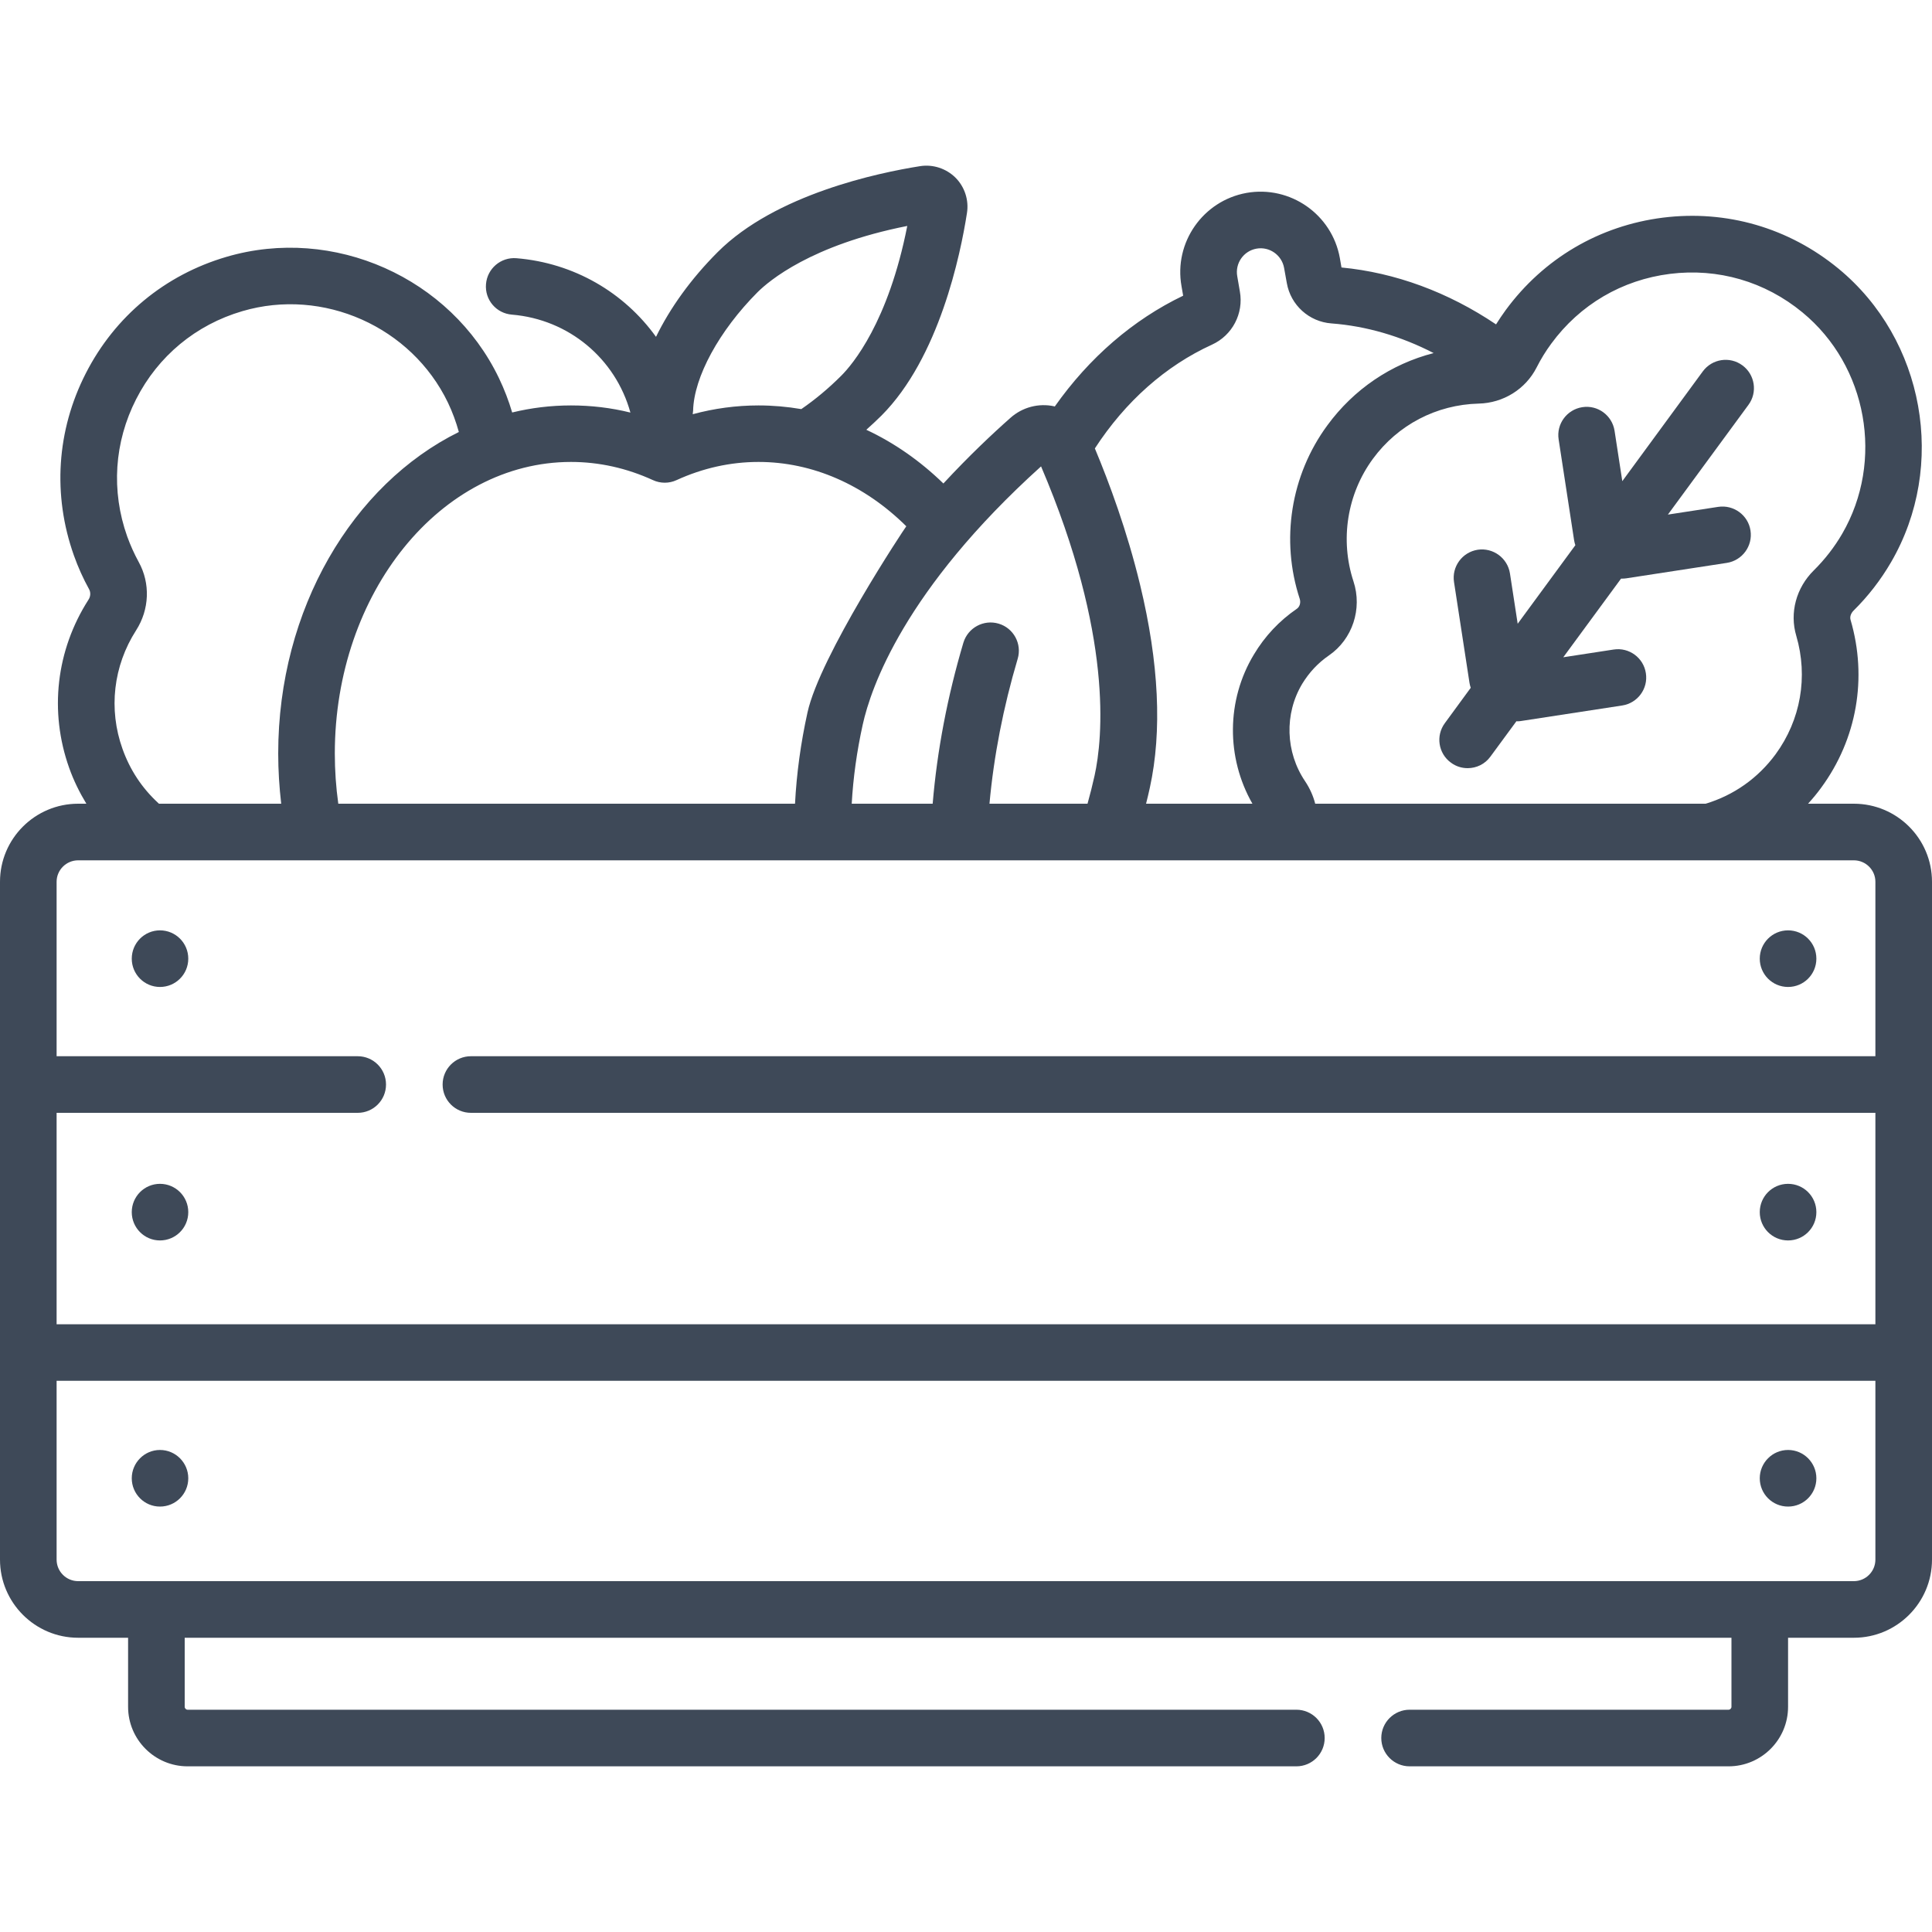 <svg width="20" height="20" viewBox="0 0 20 20" fill="none" xmlns="http://www.w3.org/2000/svg">
<g clip-path="url(#clip0)">
<path d="M1.656 12.841C1.818 12.841 1.949 12.71 1.949 12.548C1.949 12.386 1.818 12.255 1.656 12.255C1.495 12.255 1.364 12.386 1.364 12.548C1.364 12.71 1.495 12.841 1.656 12.841Z" fill="#3E4958"/>
<path d="M18.51 12.841C18.672 12.841 18.803 12.71 18.803 12.548C18.803 12.386 18.672 12.255 18.51 12.255C18.348 12.255 18.217 12.386 18.217 12.548C18.217 12.71 18.348 12.841 18.51 12.841Z" fill="#3E4958"/>
<path d="M1.656 15.596C1.818 15.596 1.949 15.465 1.949 15.303C1.949 15.142 1.818 15.01 1.656 15.01C1.495 15.01 1.364 15.142 1.364 15.303C1.364 15.465 1.495 15.596 1.656 15.596Z" fill="#3E4958"/>
<path d="M18.51 15.596C18.672 15.596 18.803 15.465 18.803 15.303C18.803 15.142 18.672 15.01 18.51 15.01C18.348 15.01 18.217 15.142 18.217 15.303C18.217 15.465 18.348 15.596 18.51 15.596Z" fill="#3E4958"/>
<path d="M1.656 10.217C1.818 10.217 1.949 10.086 1.949 9.924C1.949 9.762 1.818 9.631 1.656 9.631C1.495 9.631 1.364 9.762 1.364 9.924C1.364 10.086 1.495 10.217 1.656 10.217Z" fill="#3E4958"/>
<path d="M18.51 10.217C18.672 10.217 18.803 10.086 18.803 9.924C18.803 9.762 18.672 9.631 18.51 9.631C18.348 9.631 18.217 9.762 18.217 9.924C18.217 10.086 18.348 10.217 18.51 10.217Z" fill="#3E4958"/>
<path d="M15.631 5.936C15.606 5.777 15.457 5.667 15.297 5.691C15.137 5.716 15.027 5.866 15.052 6.026L15.212 7.068C15.215 7.086 15.219 7.103 15.225 7.12L14.957 7.486C14.861 7.616 14.889 7.8 15.02 7.895C15.072 7.934 15.133 7.952 15.193 7.952C15.283 7.952 15.372 7.911 15.429 7.832L15.698 7.466C15.7 7.466 15.703 7.467 15.706 7.467C15.721 7.467 15.736 7.466 15.751 7.463L16.794 7.303C16.953 7.278 17.063 7.129 17.038 6.969C17.014 6.809 16.864 6.699 16.704 6.724L16.183 6.804L16.781 5.99C16.783 5.99 16.786 5.99 16.789 5.99C16.804 5.99 16.819 5.989 16.834 5.987L17.876 5.827C18.036 5.802 18.146 5.652 18.121 5.492C18.097 5.333 17.947 5.223 17.787 5.247L17.266 5.327L18.1 4.191C18.196 4.061 18.167 3.877 18.037 3.782C17.907 3.686 17.723 3.714 17.627 3.845L16.794 4.981L16.714 4.46C16.689 4.3 16.54 4.19 16.38 4.215C16.22 4.24 16.11 4.389 16.135 4.549L16.295 5.592C16.298 5.61 16.302 5.627 16.308 5.644L15.711 6.457L15.631 5.936Z" fill="#3E4958"/>
<path d="M19.191 8.32H18.717C18.765 8.267 18.811 8.212 18.853 8.154C19.223 7.65 19.333 7.017 19.157 6.417C19.146 6.38 19.166 6.343 19.188 6.321C19.338 6.173 19.469 6.004 19.576 5.82C20.157 4.822 19.923 3.515 19.032 2.781C18.518 2.358 17.873 2.171 17.215 2.253C16.557 2.336 15.979 2.676 15.587 3.21C15.552 3.258 15.519 3.307 15.487 3.358C14.991 3.024 14.443 2.822 13.887 2.769L13.87 2.671C13.789 2.219 13.356 1.917 12.904 1.997C12.453 2.078 12.15 2.511 12.231 2.963L12.248 3.061C11.729 3.31 11.275 3.703 10.919 4.208C10.917 4.208 10.915 4.207 10.913 4.206C10.753 4.171 10.585 4.215 10.462 4.324C10.274 4.49 10.027 4.723 9.766 5.005C9.524 4.77 9.255 4.583 8.968 4.449C9.021 4.402 9.073 4.353 9.124 4.303C9.722 3.704 9.943 2.636 10.01 2.205C10.031 2.072 9.987 1.935 9.891 1.839C9.795 1.744 9.658 1.699 9.525 1.72C9.094 1.788 8.027 2.011 7.429 2.61C7.153 2.886 6.936 3.189 6.791 3.487C6.462 3.029 5.943 2.722 5.346 2.673C5.185 2.66 5.044 2.78 5.031 2.941C5.017 3.103 5.137 3.244 5.299 3.257C5.889 3.306 6.372 3.713 6.526 4.271C6.325 4.221 6.119 4.197 5.911 4.197C5.702 4.197 5.499 4.222 5.302 4.27C5.266 4.148 5.22 4.029 5.165 3.914C4.665 2.873 3.452 2.333 2.344 2.659C1.706 2.846 1.189 3.275 0.888 3.865C0.586 4.456 0.543 5.125 0.765 5.75C0.808 5.871 0.861 5.989 0.923 6.101C0.94 6.133 0.938 6.175 0.916 6.208C0.581 6.731 0.508 7.365 0.716 7.949C0.762 8.079 0.823 8.203 0.894 8.32H0.809C0.363 8.32 0 8.682 0 9.128V16.145C0 16.591 0.363 16.954 0.809 16.954H1.326V17.669C1.326 18.009 1.603 18.285 1.942 18.285H13.42C13.582 18.285 13.713 18.154 13.713 17.992C13.713 17.83 13.582 17.699 13.42 17.699H1.942C1.926 17.699 1.912 17.685 1.912 17.669V16.954H17.924V17.669C17.924 17.685 17.91 17.699 17.894 17.699H14.592C14.431 17.699 14.299 17.83 14.299 17.992C14.299 18.154 14.431 18.285 14.592 18.285H17.894C18.233 18.285 18.51 18.009 18.51 17.669V16.954H19.191C19.637 16.954 20 16.591 20 16.145V9.128C20 8.682 19.637 8.32 19.191 8.32ZM15.907 3.804C15.951 3.717 16.002 3.634 16.059 3.557C16.355 3.153 16.792 2.897 17.288 2.835C17.784 2.773 18.271 2.914 18.659 3.234C19.331 3.787 19.508 4.772 19.07 5.526C18.989 5.665 18.89 5.792 18.777 5.904C18.594 6.084 18.524 6.344 18.595 6.582C18.719 7.006 18.641 7.452 18.381 7.808C18.199 8.055 17.949 8.232 17.657 8.32H13.615C13.594 8.238 13.559 8.161 13.512 8.09C13.306 7.787 13.294 7.389 13.481 7.078C13.553 6.96 13.645 6.862 13.757 6.785C14 6.618 14.105 6.303 14.011 6.018C13.87 5.588 13.945 5.114 14.212 4.75C14.47 4.398 14.87 4.189 15.307 4.178C15.563 4.172 15.793 4.028 15.907 3.804ZM12.546 3.568C12.757 3.472 12.876 3.245 12.835 3.017L12.808 2.86C12.784 2.726 12.873 2.598 13.007 2.574C13.141 2.55 13.269 2.64 13.293 2.774L13.321 2.93C13.361 3.159 13.552 3.331 13.783 3.348C14.143 3.375 14.502 3.48 14.841 3.655C14.402 3.768 14.015 4.028 13.74 4.404C13.361 4.92 13.255 5.591 13.455 6.2C13.467 6.239 13.455 6.281 13.425 6.302C13.244 6.426 13.094 6.585 12.98 6.776C12.695 7.248 12.692 7.842 12.965 8.32H11.864C11.878 8.265 11.891 8.21 11.903 8.155C12.031 7.57 11.998 6.863 11.802 6.053C11.667 5.494 11.482 4.996 11.334 4.642C11.65 4.156 12.066 3.787 12.546 3.568ZM10.777 4.828C11.525 6.58 11.415 7.647 11.331 8.029C11.309 8.127 11.285 8.224 11.258 8.32H10.243C10.288 7.825 10.386 7.322 10.535 6.82C10.581 6.665 10.493 6.502 10.338 6.456C10.183 6.41 10.02 6.498 9.973 6.653C9.808 7.209 9.701 7.769 9.655 8.32H8.817C8.832 8.051 8.87 7.777 8.931 7.501C9.015 7.12 9.362 6.105 10.777 4.828ZM7.843 3.024C7.959 2.909 8.396 2.536 9.392 2.339C9.196 3.335 8.825 3.773 8.709 3.889C8.578 4.02 8.439 4.136 8.295 4.235C8.149 4.21 8.001 4.197 7.852 4.197C7.621 4.197 7.393 4.228 7.171 4.288C7.173 4.276 7.174 4.264 7.175 4.251C7.183 3.904 7.445 3.423 7.843 3.024ZM6.759 4.97C6.837 5.006 6.926 5.006 7.004 4.97C7.275 4.846 7.561 4.782 7.852 4.782C8.41 4.782 8.948 5.018 9.382 5.448C9.365 5.468 8.487 6.791 8.359 7.376C8.289 7.693 8.246 8.01 8.23 8.32H3.502C3.478 8.149 3.466 7.975 3.466 7.8C3.466 6.136 4.563 4.782 5.911 4.782C6.202 4.782 6.488 4.846 6.759 4.97ZM1.637 8.312C1.469 8.157 1.345 7.969 1.268 7.752C1.121 7.341 1.173 6.893 1.409 6.525C1.547 6.31 1.558 6.039 1.436 5.818C1.39 5.734 1.35 5.645 1.317 5.554C1.149 5.082 1.182 4.577 1.41 4.131C1.637 3.686 2.027 3.362 2.509 3.221C3.345 2.975 4.259 3.382 4.637 4.168C4.684 4.266 4.721 4.368 4.75 4.472C3.653 5.014 2.88 6.302 2.88 7.8C2.88 7.974 2.891 8.148 2.911 8.32H1.645C1.642 8.317 1.64 8.314 1.637 8.312ZM0.809 8.906H19.191C19.314 8.906 19.414 9.006 19.414 9.128V10.934H4.875C4.713 10.934 4.582 11.065 4.582 11.227C4.582 11.389 4.713 11.52 4.875 11.52H19.414V13.709H0.586V11.52H3.703C3.865 11.52 3.996 11.389 3.996 11.227C3.996 11.065 3.865 10.934 3.703 10.934H0.586V9.128C0.586 9.006 0.686 8.906 0.809 8.906ZM19.191 16.368H0.809C0.686 16.368 0.586 16.268 0.586 16.145V14.294H19.414V16.145C19.414 16.268 19.314 16.368 19.191 16.368Z" fill="#3E4958"/>
</g>
<defs>
<clipPath id="clip0">
<rect width="20" height="20" fill="white"/>
</clipPath>
</defs>
</svg>
